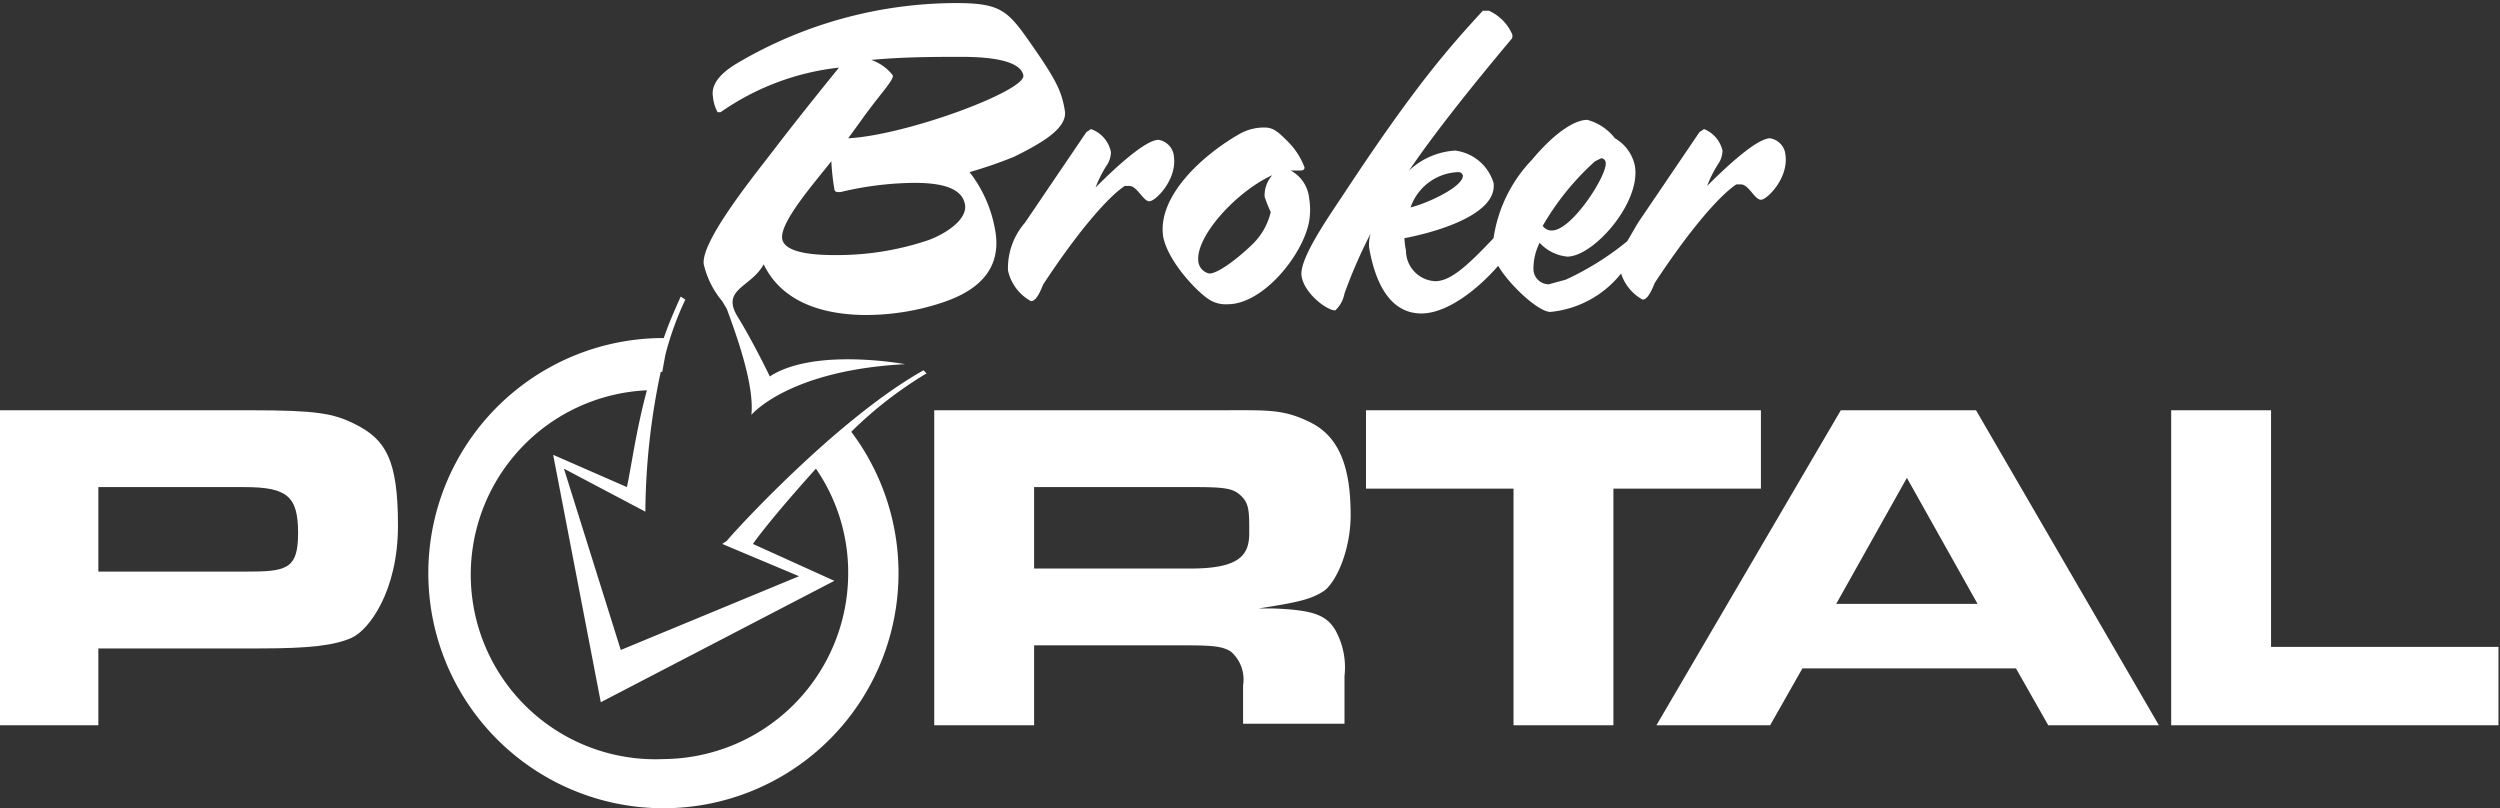 <svg xmlns="http://www.w3.org/2000/svg" viewBox="0 0 162.7 52.6"><rect x="0" y="0" width="162.7" height="52.6" fill="#333333" stroke="none"/><title>Broker Portal Logos (No Branding vScript) copy</title><path d="M45.8,17.2A5.8,5.8,0,0,0,47,19.6l0.3,0.5C48,22,49.1,25.1,48.9,27c0,0,2.4-2.9,10-3.3,0,0-5.9-1.1-8.8.8,0,0-1-2.1-2.1-3.9s0.9-1.9,1.7-3.4c1.3,2.7,4.3,3.3,6.7,3.3a15.8,15.8,0,0,0,4.9-.8c1.5-.5,3.9-1.6,3.5-4.5a8.5,8.5,0,0,0-1.7-4,28,28,0,0,0,2.9-1c1.6-.8,3.5-1.8,3.3-3s-0.5-1.9-2.1-4.2-2-2.8-5-2.8A28.1,28.1,0,0,0,48,4.1c-0.5.3-1.8,1.1-1.6,2.2a2.6,2.6,0,0,0,.3,1h0.2a16.6,16.6,0,0,1,7.7-2.9c-1.3,1.6-2.9,3.6-4.2,5.3S45.6,15.7,45.8,17.2ZM56,7.9c1.2-1.7,2.2-2.7,2.1-3a3,3,0,0,0-1.4-1c2.1-.2,4.2-0.2,5.9-0.2s3.8,0.2,4,1.2S59,8.8,55.2,9Zm-1.9,2.5a15,15,0,0,0,.2,1.9,0.2,0.2,0,0,0,.2.2h0.2a21.3,21.3,0,0,1,4.8-.6c1.7,0,3.1.3,3.3,1.4s-1.6,2.1-2.6,2.4a18.5,18.5,0,0,1-5.8.9c-0.8,0-3.4,0-3.5-1.1S53,11.9,54.1,10.5Z" fill="#fff"/><path d="M65.6,17.6a3,3,0,0,0,1.5,2c0.4,0,.7-0.9.8-1.1,2.1-3.2,4.1-5.6,5.3-6.4h0.3c0.5,0,.9,1,1.3,1s1.8-1.4,1.6-2.9a1.2,1.2,0,0,0-1-1.1c-0.9,0-3,2-4.1,3.1a7.8,7.8,0,0,1,.7-1.4,1.6,1.6,0,0,0,.3-0.9A2,2,0,0,0,71,8.4l-0.3.2-4,5.9A4.5,4.5,0,0,0,65.6,17.6Z" fill="#fff"/><path d="M75.7,15.4c0.3,1.6,2.2,3.6,3,4.1a2,2,0,0,0,1.2.3c2.3,0,4.9-3.2,5.3-5.4a4.6,4.6,0,0,0,0-1.5A2.3,2.3,0,0,0,84,11.1h0.5c0.2,0,.4,0,0.4-0.2a4.7,4.7,0,0,0-1-1.6c-0.7-.7-1-1-1.6-1a3.2,3.2,0,0,0-1.6.4C78.4,10,75.3,12.7,75.7,15.4Zm7.1-4a2,2,0,0,0-.5,1.4,9,9,0,0,0,.4,1A4.3,4.3,0,0,1,81.4,16c-0.4.4-2,1.8-2.7,1.8a0.9,0.9,0,0,1-.7-0.7C77.7,15.5,80.4,12.5,82.8,11.4Z" fill="#fff"/><path d="M86.9,20.2a2,2,0,0,0,.6-1.1,32.5,32.5,0,0,1,1.7-3.9,2.6,2.6,0,0,0-.1.9c0.5,2.9,1.7,4.3,3.4,4.3s3.7-1.6,5-3.1c0.7,1.2,2.6,3,3.4,3a6.7,6.7,0,0,0,4.6-2.5,3,3,0,0,0,1.4,1.7c0.4,0,.7-0.9.8-1.1,2.1-3.2,4.1-5.6,5.3-6.4h0.3c0.5,0,.9,1,1.3,1s1.8-1.4,1.6-2.9a1.2,1.2,0,0,0-1-1.1c-0.9,0-3,2-4.1,3.1a7.8,7.8,0,0,1,.7-1.4,1.6,1.6,0,0,0,.3-0.9,2,2,0,0,0-1.2-1.4l-0.3.2-4,5.9-0.7,1.2a18.5,18.5,0,0,1-4,2.5l-1.1.3a1,1,0,0,1-1-.9,3.7,3.7,0,0,1,.4-1.8,2.8,2.8,0,0,0,1.8.9c1.7,0,4.8-3.5,4.4-5.9A2.7,2.7,0,0,0,105.1,9a3.4,3.4,0,0,0-1.8-1.2c-0.8,0-2.1.8-3.6,2.6a9.3,9.3,0,0,0-2.5,5.1c-1.7,1.8-2.8,2.8-3.8,2.8a2,2,0,0,1-1.9-2,4.9,4.9,0,0,1-.1-0.8c1.1-.2,6.1-1.3,5.8-3.6a3,3,0,0,0-2.5-2.1,4.8,4.8,0,0,0-3,1.3c1.5-2.2,3.6-4.9,6.7-8.6a0.4,0.4,0,0,0,0-.3A3,3,0,0,0,96.9.7H96.5C94.4,3,92.2,5.4,87.4,12.7c-1,1.5-2.8,4.1-2.7,5.2S86.3,20.2,86.9,20.2Zm16.9-9.7,0.4-.2a0.3,0.3,0,0,1,.3.3c0.1,0.8-2.2,4.4-3.5,4.4a0.7,0.7,0,0,1-.6-0.3A17.2,17.2,0,0,1,103.8,10.5Zm-8.9.7a0.3,0.3,0,0,1,.3.2c0.1,0.7-2.2,1.8-3.4,2.1A3.4,3.4,0,0,1,95,11.2Z" fill="#fff"/><path d="M23.1,27.6c-1.4-.7-2.5-0.9-6.8-0.9H-0.1V47.2H6.4v-5H16.9c3.3,0,4.9-.2,6-0.7s3-3,3-7.3S25.1,28.6,23.1,27.6Zm-7.2,9.6H6.4V31.7h9.5c2.8,0,3.5.6,3.5,3S18.6,37.2,15.9,37.2Z" fill="#fff"/><path d="M87.9,33.5c0-3.2-.8-5.1-2.6-6s-2.8-.8-6-0.8H60.8V47.2h6.5V42h10c1.8,0,2.3.1,2.8,0.4a2.4,2.4,0,0,1,.8,2.2v2.5h6.6V44a5,5,0,0,0-.6-3c-0.6-1-1.5-1.3-4-1.4H81.9c2.6-.4,3.4-0.6,4.2-1.1S87.9,35.9,87.9,33.5ZM77.5,37H67.3V31.7H77.8c2,0,2.5.1,3,.6s0.5,1,.5,2.4S80.7,37,77.5,37Z" fill="#fff"/><polygon points="114.6 26.7 88.9 26.7 88.9 31.8 98.5 31.8 98.5 47.2 105 47.2 105 31.8 114.6 31.8 114.6 26.7" fill="#fff"/><path d="M119.8,26.7L107.8,47.2h7.4l2.1-3.7h13.9l2.1,3.7h7.2L128.6,26.7h-8.8Zm-0.3,12.6,4.6-8.2,4.6,8.2h-9.2Z" fill="#fff"/><polygon points="147.8 42.1 147.8 26.7 141.3 26.7 141.3 47.2 162.6 47.2 162.6 42.1 147.8 42.1" fill="#fff"/><path d="M60.1,24.1c-5.7,3.2-12.5,10.7-12.8,11.1l-0.3.2,5,2.1L40.4,42.3,36.7,30.5,42,33.3a45,45,0,0,1,1-9.1h0.1l0.2-1.1a20.1,20.1,0,0,1,1.3-3.6l-0.3-.2c-0.4.9-.8,1.8-1.1,2.7a15.3,15.3,0,1,0,12.2,6.1,25.9,25.9,0,0,1,4.9-3.8ZM43.2,49.4a12,12,0,0,1-1.1-24c-0.7,2.6-1,4.9-1.3,6.3L36,29.6l3.1,16.1,15.2-7.9L49,35.4c0.7-1,2.3-2.9,4.1-4.9a11.9,11.9,0,0,1,2.1,6.8A12.1,12.1,0,0,1,43.2,49.4Z" fill="#fff"/></svg>